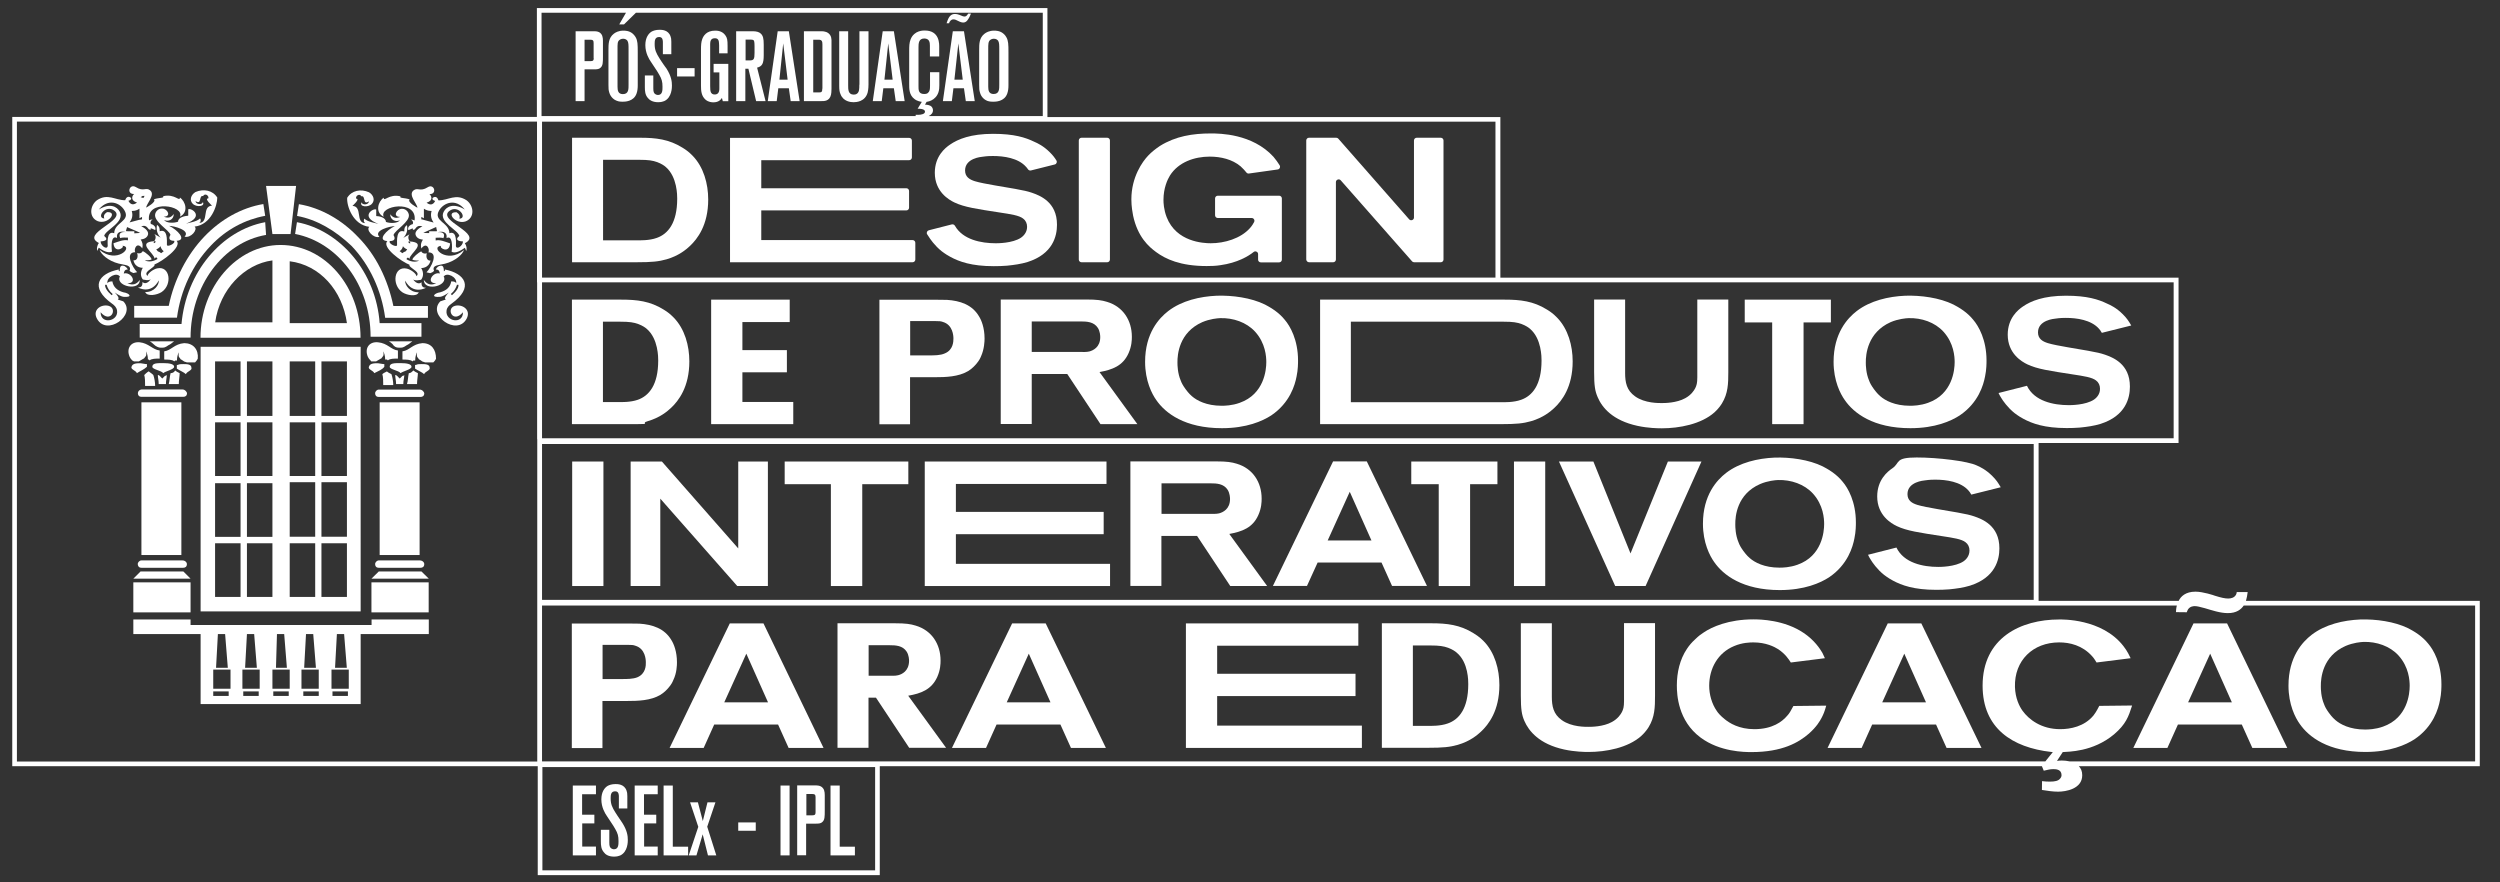 <?xml version="1.0" encoding="utf-8"?>
<!-- Generator: Adobe Illustrator 27.6.1, SVG Export Plug-In . SVG Version: 6.00 Build 0)  -->
<svg version="1.1" id="Layer_1" xmlns="http://www.w3.org/2000/svg" xmlns:xlink="http://www.w3.org/1999/xlink" x="0px" y="0px"
	 viewBox="0 0 204 72" style="enable-background:new 0 0 204 72;" xml:space="preserve">
<rect x="0" y="0" width="204" height="72" fill="#333333" stroke="none"/>
<style type="text/css">
	.st0{fill:#FFFFFF;}
</style>
<g>
	<path class="st0" d="M48.44,2.55h-1.47v5.7h0.73V5.66h0.75c0.3,0,0.44-0.02,0.56-0.14c0.19-0.17,0.19-0.44,0.19-0.92V3.52
		c0-0.24,0.02-0.56-0.15-0.76C48.87,2.52,48.49,2.55,48.44,2.55z M48.45,4.74c0,0.19-0.06,0.25-0.27,0.25h-0.48V3.24h0.46
		c0.23,0,0.28,0.07,0.28,0.28V4.74z"/>
	<path class="st0" d="M51.61,2.73c-0.28-0.23-0.62-0.23-0.74-0.23c-0.4,0-0.65,0.15-0.78,0.25c-0.44,0.34-0.44,0.83-0.44,1.34v2.84
		c0,0.32,0.01,0.43,0.06,0.6c0.12,0.44,0.46,0.64,0.61,0.69C50.5,8.3,50.72,8.3,50.79,8.3c0.17,0,0.91,0.01,1.15-0.66
		c0.08-0.22,0.1-0.45,0.1-0.67V4.26c0-0.64-0.01-0.94-0.17-1.22C51.84,2.98,51.75,2.85,51.61,2.73z M50.83,7.68
		c-0.39,0-0.44-0.29-0.44-0.6V4.03c0-0.43-0.02-0.66,0.19-0.79c0.1-0.07,0.23-0.08,0.27-0.08c0.2,0,0.3,0.1,0.35,0.17
		c0.09,0.14,0.09,0.36,0.09,0.7v2.87C51.29,7.25,51.31,7.68,50.83,7.68z"/>
	<path class="st0" d="M54.13,5.24c-0.11-0.17-0.23-0.33-0.33-0.5c-0.25-0.4-0.38-0.66-0.38-1.14c0-0.27,0.01-0.58,0.37-0.58
		c0.31,0,0.29,0.32,0.3,0.39v1.01h0.69V3.41c0-0.23-0.02-0.32-0.06-0.43c-0.18-0.56-0.75-0.55-0.9-0.55c-0.32,0-0.52,0.08-0.65,0.15
		c-0.23,0.14-0.51,0.47-0.51,1.1c0,0.66,0.31,1.15,0.44,1.34c0.22,0.36,0.48,0.69,0.69,1.07c0.21,0.36,0.27,0.58,0.27,0.99
		c0,0.26,0.01,0.66-0.36,0.67c-0.12,0-0.19-0.05-0.23-0.07c-0.12-0.08-0.16-0.2-0.16-0.48V6.16h-0.69v0.94
		c0,0.33,0.02,0.64,0.25,0.9c0.12,0.15,0.37,0.34,0.83,0.34c0.25,0,0.4-0.05,0.5-0.09c0.64-0.29,0.63-1.15,0.63-1.27
		c0-0.33-0.05-0.76-0.44-1.38C54.3,5.49,54.22,5.36,54.13,5.24z"/>
	<rect x="55.25" y="5.56" class="st0" width="1.43" height="0.68"/>
	<path class="st0" d="M58.24,5.91h0.46V7.2c0,0.15-0.01,0.35-0.16,0.45c-0.09,0.06-0.18,0.06-0.22,0.06
		c-0.19,0.01-0.28-0.11-0.31-0.18c-0.05-0.1-0.06-0.27-0.06-0.51V3.74c0-0.19-0.02-0.44,0.15-0.56c0.04-0.03,0.11-0.06,0.23-0.06
		c0.34-0.01,0.33,0.31,0.34,0.4c0,0.06,0.01,0.12,0.01,0.18v0.65h0.69v-0.6c0-0.48-0.03-0.67-0.19-0.88
		c-0.27-0.37-0.69-0.37-0.83-0.37c-0.71,0-0.96,0.44-1.05,0.7c-0.08,0.23-0.1,0.44-0.1,0.9v2.86c0,0.43,0.02,0.87,0.38,1.18
		c0.24,0.2,0.52,0.21,0.63,0.21c0.43,0,0.6-0.21,0.7-0.36l0.07,0.27h0.45V5.21h-1.2V5.91z"/>
	<path class="st0" d="M62.32,4.49V3.65c0-0.52-0.06-0.73-0.23-0.9c-0.13-0.13-0.35-0.2-0.64-0.2h-1.38v5.7h0.75V5.61h0.25l0.63,2.64
		h0.77l-0.69-2.73C62.2,5.41,62.32,5.19,62.32,4.49z M61.57,4.32c0,0.51-0.06,0.61-0.4,0.61h-0.33V3.23h0.41
		c0.13,0,0.2,0.02,0.24,0.05c0.03,0.02,0.06,0.1,0.06,0.15c0.01,0.06,0.02,0.17,0.02,0.33V4.32z"/>
	<path class="st0" d="M63.46,2.55l-0.81,5.7h0.73l0.13-1.05h0.86l0.15,1.05h0.73l-0.88-5.7H63.46z M63.6,6.5l0.31-2.96l0.36,2.96
		H63.6z"/>
	<path class="st0" d="M67.61,2.72c-0.23-0.19-0.56-0.17-0.63-0.17H65.6v5.7h1.44c0.17,0,0.65,0.03,0.77-0.52
		c0.02-0.1,0.04-0.23,0.04-0.47V3.47C67.86,3.19,67.85,2.92,67.61,2.72z M67.1,7.23c0,0.27-0.07,0.31-0.24,0.31h-0.5v-4.3h0.44
		c0.06,0,0.27-0.01,0.3,0.23c0.01,0.06,0.01,0.11,0.01,0.17V7.23z"/>
	<path class="st0" d="M70.12,6.91c0,0.38-0.01,0.58-0.17,0.72c-0.1,0.09-0.24,0.09-0.29,0.09c-0.46,0-0.45-0.44-0.45-0.76V2.55
		h-0.73V7c0,0.35,0.03,0.51,0.1,0.67c0.23,0.63,0.86,0.67,1.07,0.67c0.23,0,0.94-0.04,1.15-0.79c0.07-0.27,0.07-0.63,0.07-0.68V2.55
		h-0.74V6.91z"/>
	<path class="st0" d="M72.03,2.55l-0.81,5.7h0.73l0.13-1.05h0.86l0.15,1.05h0.73l-0.88-5.7H72.03z M72.17,6.5l0.31-2.96l0.36,2.96
		H72.17z"/>
	<path class="st0" d="M77.8,7.2h0.86l0.15,1.05h0.73l-0.88-5.7h-0.91l-0.81,5.7h0.73L77.8,7.2z M78.2,3.54l0.36,2.96h-0.68
		L78.2,3.54z"/>
	<path class="st0" d="M77.49,1.78c0.1-0.17,0.23-0.2,0.31-0.2c0.13,0,0.27,0.07,0.3,0.09l0.19,0.09c0.02,0.01,0.17,0.08,0.31,0.08
		c0.19,0,0.3-0.11,0.4-0.27c0.1-0.14,0.17-0.31,0.23-0.46H79c-0.09,0.18-0.2,0.24-0.29,0.24s-0.16-0.03-0.23-0.06l-0.2-0.08
		c-0.05-0.02-0.19-0.07-0.36-0.07c-0.23,0-0.44,0.1-0.6,0.53c-0.02,0.07-0.06,0.15-0.08,0.23h0.21C77.46,1.85,77.46,1.82,77.49,1.78
		z"/>
	<path class="st0" d="M80.56,8.23c0.19,0.07,0.41,0.07,0.48,0.07c0.17,0,0.91,0.01,1.15-0.66c0.08-0.22,0.1-0.45,0.1-0.67V4.26
		c0-0.64-0.01-0.94-0.17-1.22c-0.03-0.06-0.11-0.19-0.26-0.31c-0.28-0.23-0.62-0.23-0.74-0.23c-0.4,0-0.65,0.15-0.78,0.25
		c-0.44,0.34-0.44,0.83-0.44,1.34v2.84c0,0.32,0.01,0.43,0.06,0.6C80.07,7.98,80.41,8.17,80.56,8.23z M80.83,3.24
		c0.1-0.07,0.23-0.08,0.27-0.08c0.2,0,0.3,0.1,0.35,0.17c0.09,0.14,0.09,0.36,0.09,0.7v2.87c0,0.34,0.02,0.77-0.46,0.77
		c-0.39,0-0.44-0.29-0.44-0.6V4.03C80.64,3.61,80.63,3.37,80.83,3.24z"/>
	<polygon class="st0" points="48.63,69.08 47.51,69.08 47.51,67.19 48.5,67.19 48.5,66.48 47.5,66.48 47.5,64.81 48.63,64.81 
		48.63,64.1 46.74,64.1 46.74,69.8 48.63,69.8 	"/>
	<path class="st0" d="M50.1,69.9c0.25,0,0.4-0.05,0.5-0.09c0.64-0.29,0.63-1.15,0.63-1.27c0-0.33-0.05-0.76-0.44-1.38
		c-0.08-0.13-0.16-0.25-0.25-0.37c-0.11-0.17-0.23-0.33-0.33-0.5c-0.25-0.4-0.38-0.66-0.38-1.14c0-0.27,0.01-0.58,0.37-0.58
		c0.31,0,0.29,0.32,0.3,0.39v1.01h0.69v-1.01c0-0.23-0.02-0.32-0.06-0.43c-0.18-0.56-0.75-0.55-0.9-0.55
		c-0.32,0-0.52,0.08-0.65,0.15c-0.23,0.14-0.51,0.47-0.51,1.1c0,0.66,0.31,1.15,0.44,1.34c0.22,0.36,0.48,0.69,0.69,1.07
		c0.21,0.36,0.27,0.58,0.27,0.99c0,0.26,0.01,0.66-0.36,0.67c-0.12,0-0.19-0.05-0.23-0.07c-0.12-0.08-0.16-0.2-0.16-0.48v-1.04
		h-0.69v0.94c0,0.33,0.02,0.64,0.25,0.9C49.39,69.71,49.64,69.9,50.1,69.9z"/>
	<polygon class="st0" points="53.67,69.08 52.56,69.08 52.56,67.19 53.55,67.19 53.55,66.48 52.55,66.48 52.55,64.81 53.67,64.81 
		53.67,64.1 51.79,64.1 51.79,69.8 53.67,69.8 	"/>
	<polygon class="st0" points="56.15,69.09 54.9,69.09 54.9,64.1 54.15,64.1 54.15,69.8 56.15,69.8 	"/>
	<polygon class="st0" points="56.83,69.8 57.34,68.08 57.77,69.8 58.45,69.8 57.71,67.46 58.38,65.47 57.73,65.47 57.35,67 
		56.95,65.47 56.31,65.47 56.98,67.47 56.2,69.8 	"/>
	<rect x="60.24" y="67.11" class="st0" width="1.43" height="0.68"/>
	<rect x="63.69" y="64.1" class="st0" width="0.74" height="5.7"/>
	<path class="st0" d="M65.8,67.21h0.75c0.3,0,0.44-0.02,0.56-0.14c0.19-0.17,0.19-0.44,0.19-0.92v-1.08c0-0.24,0.02-0.56-0.15-0.76
		c-0.19-0.25-0.57-0.22-0.63-0.22h-1.47v5.7h0.73V67.21z M65.81,64.79h0.46c0.23,0,0.28,0.07,0.28,0.28v1.21
		c0,0.19-0.06,0.25-0.27,0.25h-0.48V64.79z"/>
	<polygon class="st0" points="69.76,69.09 68.52,69.09 68.52,64.1 67.77,64.1 67.77,69.8 69.76,69.8 	"/>
	<path class="st0" d="M54.39,21.16c1.01-0.29,1.61-0.81,1.9-1.08c0.62-0.58,1.5-1.71,1.5-3.8c0-1.28-0.37-2.65-1.28-3.58
		c-0.33-0.35-0.66-0.55-0.82-0.65c-1.11-0.69-2.17-0.81-3.44-0.81h-5.57V21.4h5.24C53.22,21.4,53.75,21.34,54.39,21.16z
		 M49.21,13.04h2.94c0.79,0,1.11,0.06,1.48,0.19c0.35,0.13,0.59,0.3,0.69,0.39c0.95,0.81,0.94,2.35,0.94,2.59
		c0,2-0.76,2.88-1.66,3.2c-0.62,0.23-1.42,0.2-1.57,0.2h-2.82V13.04z"/>
	<path class="st0" d="M74.69,21.18v-1.37c0-0.12-0.1-0.22-0.22-0.22H62.12v-2.42h11.84c0.12,0,0.22-0.1,0.22-0.22v-1.37
		c0-0.12-0.1-0.22-0.22-0.22H62.12v-2.29h12.07c0.12,0,0.22-0.1,0.22-0.22v-1.38c0-0.12-0.1-0.22-0.22-0.22H59.57V21.4h14.9
		C74.59,21.4,74.69,21.3,74.69,21.18z"/>
	<path class="st0" d="M75.77,19.29c0.1,0.17,0.5,0.76,1.07,1.21c0.3,0.23,0.59,0.4,0.71,0.46c0.72,0.39,1.73,0.76,3.54,0.76
		c0.36,0,0.72-0.01,1.08-0.04c0.58-0.06,1.12-0.13,1.68-0.3c2.07-0.66,2.4-2.12,2.4-3.04c0.01-1.89-1.45-2.4-2.04-2.61
		c-0.35-0.12-0.66-0.19-1.38-0.32c-0.73-0.14-2.55-0.4-3.27-0.62c-0.45-0.14-0.81-0.36-0.81-0.88c0-1.01,1.34-1.11,1.42-1.12
		c0.39-0.06,0.69-0.06,0.85-0.06c0.89,0,2.07,0.16,2.71,0.89c0.04,0.04,0.09,0.1,0.15,0.19c0.05,0.08,0.15,0.12,0.24,0.1l1.95-0.49
		c0.15-0.04,0.21-0.21,0.13-0.33c-0.15-0.24-0.28-0.41-0.53-0.66c-0.52-0.52-1.01-0.75-1.27-0.86c-0.72-0.35-1.64-0.65-3.37-0.65
		c-1.81,0-2.86,0.43-3.51,0.88c-0.4,0.27-1.24,0.95-1.24,2.3c0,1.54,1.14,2.2,1.6,2.42c0.82,0.39,1.83,0.53,3.7,0.82
		c0.92,0.14,1.58,0.24,1.9,0.49c0.22,0.16,0.33,0.4,0.33,0.68c0,0.5-0.36,0.79-0.49,0.88c-0.69,0.47-1.97,0.46-2.07,0.46
		c-1.19,0-2.68-0.29-3.33-1.43c-0.05-0.09-0.15-0.13-0.25-0.11l-1.88,0.48c-0.14,0.04-0.21,0.2-0.14,0.32
		C75.69,19.17,75.73,19.23,75.77,19.29z"/>
	<path class="st0" d="M88.25,21.4h2.1c0.12,0,0.22-0.1,0.22-0.22v-9.72c0-0.12-0.1-0.22-0.22-0.22h-2.1c-0.12,0-0.22,0.1-0.22,0.22
		v9.72C88.03,21.3,88.13,21.4,88.25,21.4z"/>
	<path class="st0" d="M94.34,20.57c0.76,0.56,1.96,1.14,4.12,1.14c0.36,0,0.75-0.01,1.12-0.07c1.38-0.19,2.29-0.73,2.72-1.08
		c0,0,0,0,0,0c0.14-0.11,0.36-0.01,0.36,0.17v0.46c0,0.12,0.1,0.22,0.22,0.22h1.5c0.12,0,0.22-0.1,0.22-0.22v-5
		c0-0.12-0.1-0.22-0.22-0.22h-5.01c-0.12,0-0.22,0.1-0.22,0.22v1.38c0,0.12,0.1,0.22,0.22,0.22h2.77c0.16,0,0.27,0.17,0.2,0.32
		c-0.07,0.14-0.17,0.31-0.34,0.5c-0.76,0.86-2.09,1.24-3.2,1.24c-0.59,0-2.81-0.1-3.6-2.13c-0.24-0.62-0.26-1.18-0.26-1.41
		c0-0.96,0.33-1.67,0.53-1.99c0.69-1.09,2-1.54,3.24-1.54c0.91,0,1.84,0.22,2.52,0.79c0.19,0.17,0.38,0.38,0.48,0.51
		c0.05,0.06,0.12,0.09,0.2,0.08l2.35-0.33c0.16-0.02,0.24-0.2,0.16-0.34c-0.15-0.24-0.3-0.45-0.5-0.69
		c-1.73-1.9-4.42-1.91-5.11-1.91c-1.48,0-2.88,0.22-4.16,1.02c-0.33,0.22-0.69,0.5-0.96,0.79c-0.45,0.47-1.37,1.73-1.37,3.57
		c0,0.59,0.1,1.11,0.14,1.32C92.83,19.34,93.75,20.14,94.34,20.57z"/>
	<path class="st0" d="M106.82,21.4h1.97c0.12,0,0.22-0.1,0.22-0.22v-6.32c0-0.2,0.25-0.3,0.39-0.15l5.82,6.61
		c0.04,0.05,0.1,0.08,0.17,0.08h2.18c0.12,0,0.22-0.1,0.22-0.22v-9.72c0-0.12-0.1-0.22-0.22-0.22h-1.97c-0.12,0-0.22,0.1-0.22,0.22
		v6.29c0,0.2-0.25,0.3-0.39,0.15l-5.78-6.58c-0.04-0.05-0.1-0.08-0.17-0.08h-2.23c-0.12,0-0.22,0.1-0.22,0.22v9.72
		C106.6,21.3,106.7,21.4,106.82,21.4z"/>
	<path class="st0" d="M52.85,34.37c1.01-0.29,1.61-0.81,1.9-1.08c0.62-0.58,1.5-1.71,1.5-3.8c0-1.28-0.37-2.65-1.28-3.58
		c-0.33-0.35-0.66-0.55-0.82-0.65c-1.11-0.69-2.17-0.81-3.44-0.81h-4.04v10.16h5.24C53.22,34.61,52.22,34.55,52.85,34.37z
		 M50.49,32.81h-1.29v-6.56h1.4c0.79,0,1.11,0.06,1.48,0.19c0.35,0.13,0.59,0.3,0.69,0.39c0.95,0.81,0.94,2.35,0.94,2.59
		c0,2-0.76,2.88-1.66,3.2C51.44,32.84,50.64,32.81,50.49,32.81z"/>
	<polygon class="st0" points="64.73,32.8 60.58,32.8 60.58,30.38 64.21,30.38 64.21,28.57 60.58,28.57 60.58,26.28 64.44,26.28 
		64.44,24.45 58.03,24.45 58.03,34.61 64.73,34.61 	"/>
	<path class="st0" d="M74.27,30.78h2.01c0.89,0,1.93-0.03,2.72-0.5c0.35-0.22,0.56-0.46,0.66-0.58c0.23-0.26,0.33-0.47,0.39-0.62
		c0.27-0.59,0.29-1.24,0.29-1.45c0-0.89-0.26-1.51-0.45-1.81c-0.56-0.96-1.55-1.28-2.61-1.35c-0.26-0.01-0.52-0.01-0.78-0.01h-4.74
		v10.16h2.5V30.78z M74.27,26.2h2.04c0.35,0,0.46,0.01,0.63,0.07c0.82,0.24,0.86,1.14,0.86,1.35c0,0.24-0.01,0.94-0.71,1.22
		C76.75,29,76.23,29,75.86,29h-1.59V26.2z"/>
	<path class="st0" d="M84.18,30.52h2.91l2.71,4.09h3.01l-3.09-4.25c1.04-0.19,1.91-0.5,2.37-1.54c0.26-0.58,0.27-1.08,0.27-1.34
		c0-1.34-0.72-2.46-2.03-2.85c-0.42-0.13-0.81-0.19-1.68-0.19h-6.99v10.16h2.53V30.52z M84.18,26.23h4c0.52,0,1.08,0.03,1.4,0.52
		c0.19,0.29,0.2,0.66,0.2,0.76c0,0.83-0.59,1.09-0.89,1.17c-0.22,0.06-0.62,0.04-0.63,0.04h-4.07V26.23z"/>
	<path class="st0" d="M99.71,34.94c2.01,0,3.31-0.58,4.02-1.04c1.54-1.04,1.94-2.5,2.07-3.18c0.12-0.56,0.12-1.09,0.12-1.3
		c0-1.7-0.65-2.82-1.08-3.32c-0.23-0.29-0.52-0.55-0.81-0.76c-0.36-0.26-0.65-0.4-0.81-0.49c-1.14-0.56-2.66-0.76-3.93-0.72
		c-1.37,0.06-2.85,0.4-3.96,1.25c-0.75,0.58-1.89,1.8-1.89,4.15c0,1.55,0.56,2.62,0.91,3.11C95.09,33.72,96.69,34.94,99.71,34.94z
		 M98.1,26.29c0.63-0.27,1.24-0.32,1.47-0.33c1.05-0.03,2.14,0.33,2.85,1.11c0.85,0.94,0.91,2.04,0.91,2.48
		c0,0.63-0.17,2.61-2.17,3.32c-0.63,0.23-1.24,0.24-1.47,0.24c-1.25,0-2.03-0.43-2.43-0.78c-0.26-0.22-0.45-0.49-0.52-0.58
		c-0.23-0.32-0.32-0.5-0.39-0.69c-0.26-0.6-0.27-1.27-0.27-1.47C96.07,28.93,96.21,27.13,98.1,26.29z"/>
	<path class="st0" d="M124.93,34.37c1.01-0.29,1.61-0.81,1.9-1.08c0.62-0.58,1.5-1.71,1.5-3.8c0-1.28-0.37-2.65-1.28-3.58
		c-0.33-0.35-0.66-0.55-0.82-0.65c-1.11-0.69-2.17-0.81-3.44-0.81h-15.07v10.16h14.74C123.76,34.61,124.3,34.55,124.93,34.37z
		 M110.24,26.25h12.44c0.79,0,1.11,0.06,1.48,0.19c0.35,0.13,0.59,0.3,0.69,0.39c0.95,0.81,0.94,2.35,0.94,2.59
		c0,2-0.76,2.88-1.66,3.2c-0.62,0.23-1.42,0.2-1.57,0.2h-12.33V26.25z"/>
	<path class="st0" d="M133.62,34.75c0.88,0.19,1.66,0.2,1.99,0.2c1.4,0,3.21-0.33,4.3-1.31c0.32-0.29,0.52-0.59,0.6-0.72
		c0.5-0.82,0.52-1.61,0.52-2.56v-5.92h-2.53v6.35c0,0.49-0.06,0.66-0.17,0.89c-0.1,0.19-0.33,0.55-0.81,0.81
		c-0.71,0.4-1.71,0.4-1.9,0.4c-0.23,0-1.4,0.03-2.2-0.55c-0.69-0.49-0.81-1.14-0.81-1.91v-5.99h-2.53v5.9
		c0,1.11,0.07,1.57,0.29,2.07C130.73,33.26,131.59,34.31,133.62,34.75z"/>
	<polygon class="st0" points="144.61,34.61 147.17,34.61 147.17,26.31 149.4,26.31 149.4,24.45 142.37,24.45 142.37,26.31 
		144.61,26.31 	"/>
	<path class="st0" d="M155.89,34.94c2.02,0,3.31-0.58,4.02-1.04c1.54-1.04,1.94-2.5,2.07-3.18c0.12-0.56,0.12-1.09,0.12-1.3
		c0-1.7-0.65-2.82-1.08-3.32c-0.23-0.29-0.52-0.55-0.81-0.76c-0.36-0.26-0.65-0.4-0.81-0.49c-1.14-0.56-2.66-0.76-3.93-0.72
		c-1.37,0.06-2.85,0.4-3.96,1.25c-0.75,0.58-1.89,1.8-1.89,4.15c0,1.55,0.56,2.62,0.91,3.11C151.27,33.72,152.86,34.94,155.89,34.94
		z M154.27,26.29c0.63-0.27,1.24-0.32,1.47-0.33c1.05-0.03,2.14,0.33,2.85,1.11c0.85,0.94,0.91,2.04,0.91,2.48
		c0,0.63-0.17,2.61-2.17,3.32c-0.63,0.23-1.24,0.24-1.47,0.24c-1.25,0-2.03-0.43-2.43-0.78c-0.26-0.22-0.45-0.49-0.52-0.58
		c-0.23-0.32-0.32-0.5-0.39-0.69c-0.26-0.6-0.27-1.27-0.27-1.47C152.24,28.93,152.39,27.13,154.27,26.29z"/>
	<path class="st0" d="M170.88,32.6c-0.69,0.47-1.97,0.46-2.07,0.46c-1.24,0-2.81-0.32-3.41-1.58l-2.32,0.59
		c0.07,0.14,0.14,0.29,0.24,0.43c0.1,0.17,0.5,0.76,1.07,1.21c0.3,0.23,0.59,0.4,0.71,0.46c0.72,0.39,1.73,0.76,3.54,0.76
		c0.36,0,0.72-0.01,1.08-0.04c0.58-0.06,1.12-0.13,1.68-0.3c2.07-0.66,2.4-2.12,2.4-3.04c0.01-1.89-1.45-2.4-2.04-2.61
		c-0.35-0.12-0.66-0.19-1.38-0.32c-0.73-0.14-2.55-0.4-3.27-0.62c-0.45-0.14-0.81-0.36-0.81-0.88c0-1.01,1.34-1.11,1.42-1.12
		c0.39-0.06,0.69-0.06,0.85-0.06c0.89,0,2.07,0.16,2.71,0.89c0.06,0.06,0.13,0.16,0.23,0.33l2.4-0.6c-0.23-0.39-0.36-0.59-0.69-0.92
		c-0.52-0.52-1.01-0.75-1.27-0.86c-0.72-0.35-1.64-0.65-3.37-0.65c-1.81,0-2.86,0.43-3.51,0.88c-0.4,0.27-1.24,0.95-1.24,2.3
		c0,1.54,1.14,2.2,1.6,2.42c0.82,0.39,1.83,0.53,3.7,0.82c0.92,0.14,1.58,0.24,1.9,0.49c0.22,0.16,0.33,0.4,0.33,0.68
		C171.37,32.22,171.01,32.51,170.88,32.6z"/>
	<rect x="46.69" y="37.66" class="st0" width="2.55" height="10.16"/>
	<polygon class="st0" points="53.88,40.69 60.16,47.82 62.66,47.82 62.66,37.66 60.24,37.66 60.24,44.75 54.01,37.66 51.46,37.66 
		51.46,47.82 53.88,47.82 	"/>
	<polygon class="st0" points="67.8,47.82 70.36,47.82 70.36,39.51 74.12,39.51 74.12,37.66 64.03,37.66 64.03,39.51 67.8,39.51 	"/>
	<polygon class="st0" points="90.58,46.01 78,46.01 78,43.59 90.06,43.59 90.06,41.77 78,41.77 78,39.49 90.29,39.49 90.29,37.66 
		75.46,37.66 75.46,47.82 90.58,47.82 	"/>
	<path class="st0" d="M94.77,43.73h2.91l2.71,4.09h3.01l-3.09-4.25c1.04-0.19,1.91-0.5,2.37-1.54c0.26-0.58,0.27-1.08,0.27-1.34
		c0-1.34-0.72-2.46-2.03-2.85c-0.42-0.13-0.81-0.19-1.68-0.19h-7v10.16h2.53V43.73z M94.77,39.44h4c0.52,0,1.08,0.03,1.4,0.52
		c0.19,0.29,0.2,0.66,0.2,0.76c0,0.83-0.59,1.09-0.89,1.17c-0.22,0.06-0.62,0.04-0.63,0.04h-4.07V39.44z"/>
	<path class="st0" d="M107.52,45.9h5.21l0.86,1.91h2.85l-4.91-10.16h-2.75l-4.91,10.16h2.78L107.52,45.9z M110.14,40.13l1.77,3.97
		h-3.57L110.14,40.13z"/>
	<polygon class="st0" points="117.4,47.82 119.96,47.82 119.96,39.51 122.19,39.51 122.19,37.66 115.16,37.66 115.16,39.51 
		117.4,39.51 	"/>
	<rect x="123.54" y="37.66" class="st0" width="2.55" height="10.16"/>
	<polygon class="st0" points="134.28,47.82 138.84,37.66 136.1,37.66 133.05,45.16 130.02,37.66 127.21,37.66 131.8,47.82 	"/>
	<path class="st0" d="M145.23,48.15c2.02,0,3.31-0.58,4.02-1.04c1.54-1.04,1.94-2.5,2.07-3.18c0.12-0.56,0.12-1.09,0.12-1.3
		c0-1.7-0.65-2.82-1.08-3.32c-0.23-0.29-0.52-0.55-0.81-0.76c-0.36-0.26-0.65-0.4-0.81-0.49c-1.14-0.56-2.66-0.76-3.93-0.72
		c-1.37,0.06-2.85,0.4-3.96,1.25c-0.75,0.58-1.89,1.8-1.89,4.15c0,1.55,0.56,2.62,0.91,3.11C140.61,46.93,142.21,48.15,145.23,48.15
		z M143.62,39.5c0.63-0.27,1.24-0.32,1.47-0.33c1.05-0.03,2.14,0.33,2.85,1.11c0.85,0.94,0.91,2.04,0.91,2.48
		c0,0.63-0.17,2.61-2.17,3.32c-0.63,0.23-1.24,0.24-1.47,0.24c-1.25,0-2.03-0.43-2.43-0.78c-0.26-0.22-0.45-0.49-0.52-0.58
		c-0.23-0.32-0.32-0.5-0.39-0.69c-0.26-0.6-0.27-1.27-0.27-1.47C141.59,42.13,141.73,40.33,143.62,39.5z"/>
	<path class="st0" d="M160.23,45.8c-0.69,0.47-1.97,0.46-2.07,0.46c-1.24,0-2.81-0.32-3.41-1.58l-2.32,0.59
		c0.07,0.14,0.14,0.29,0.24,0.43c0.1,0.17,0.5,0.76,1.07,1.21c0.3,0.23,0.59,0.4,0.71,0.46c0.72,0.39,1.73,0.76,3.54,0.76
		c0.36,0,0.72-0.01,1.08-0.04c0.58-0.06,1.12-0.13,1.68-0.3c2.07-0.66,2.4-2.12,2.4-3.04c0.01-1.89-1.45-2.4-2.04-2.61
		c-0.35-0.12-0.66-0.19-1.38-0.32c-0.73-0.14-2.55-0.4-3.27-0.62c-0.45-0.14-0.81-0.36-0.81-0.88c0-1.01,1.34-1.11,1.42-1.12
		c0.39-0.06,0.69-0.06,0.85-0.06c0.89,0,2.07,0.16,2.71,0.89c0.06,0.06,0.13,0.16,0.23,0.33l2.4-0.6c-0.23-0.39-0.36-0.59-0.69-0.92
		c-0.52-0.52-1.01-0.75-1.27-0.86c-0.72-0.35-3.17-0.65-4.9-0.65c-1.81,0-1.33,0.43-1.98,0.88c-0.4,0.27-1.24,0.95-1.24,2.3
		c0,1.54,1.14,2.2,1.6,2.42c0.82,0.39,1.83,0.53,3.7,0.82c0.92,0.14,1.58,0.24,1.9,0.49c0.22,0.16,0.33,0.4,0.33,0.68
		C160.71,45.43,160.35,45.72,160.23,45.8z"/>
	<path class="st0" d="M55.24,54.05c0-0.89-0.26-1.51-0.45-1.81c-0.56-0.96-1.55-1.28-2.61-1.35c-0.26-0.01-0.52-0.01-0.78-0.01
		h-4.74v10.16h2.5V57.2h2.01c0.89,0,1.93-0.03,2.72-0.5c0.35-0.22,0.56-0.46,0.66-0.58c0.23-0.26,0.33-0.47,0.39-0.62
		C55.23,54.91,55.24,54.26,55.24,54.05z M52,55.27c-0.35,0.14-0.86,0.14-1.24,0.14h-1.59v-2.79h2.04c0.35,0,0.46,0.01,0.63,0.07
		c0.82,0.24,0.86,1.14,0.86,1.35C52.71,54.29,52.7,54.98,52,55.27z"/>
	<path class="st0" d="M59.55,50.87l-4.91,10.16h2.78l0.86-1.91h5.21l0.86,1.91h2.85L62.3,50.87H59.55z M59.1,57.31l1.8-3.97
		l1.77,3.97H59.1z"/>
	<path class="st0" d="M76.48,55.24c0.26-0.58,0.27-1.08,0.27-1.34c0-1.34-0.72-2.46-2.03-2.85c-0.42-0.13-0.81-0.19-1.68-0.19h-4.7
		v10.16h2.53v-4.09h0.61l2.71,4.09h3.01l-3.09-4.25C75.14,56.59,76.01,56.28,76.48,55.24z M73.28,55.1
		c-0.22,0.06-0.62,0.04-0.63,0.04h-1.77v-2.49h1.7c0.52,0,1.08,0.03,1.4,0.52c0.19,0.29,0.2,0.66,0.2,0.76
		C74.17,54.77,73.58,55.03,73.28,55.1z"/>
	<path class="st0" d="M82.59,50.87l-4.91,10.16h2.78l0.86-1.91h5.21l0.86,1.91h2.85l-4.91-10.16H82.59z M82.15,57.31l1.8-3.97
		l1.77,3.97H82.15z"/>
	<polygon class="st0" points="99.32,56.8 110.61,56.8 110.61,54.98 99.32,54.98 99.32,52.69 110.84,52.69 110.84,50.87 96.77,50.87 
		96.77,61.03 111.13,61.03 111.13,59.21 99.32,59.21 	"/>
	<path class="st0" d="M120.24,51.67c-1.11-0.69-2.17-0.81-3.44-0.81h-4.04v10.16h3.71c1.31,0,1.84-0.06,2.48-0.24
		c1.01-0.29,1.61-0.81,1.9-1.08c0.62-0.58,1.5-1.71,1.5-3.8c0-1.28-0.37-2.65-1.28-3.58C120.73,51.97,120.4,51.77,120.24,51.67z
		 M119.81,55.83c0,2-0.76,2.88-1.66,3.2c-0.62,0.23-1.42,0.2-1.57,0.2h-1.29v-6.56h1.4c0.79,0,1.11,0.06,1.48,0.19
		c0.35,0.13,0.59,0.3,0.69,0.39C119.83,54.05,119.81,55.59,119.81,55.83z"/>
	<path class="st0" d="M132.52,57.21c0,0.49-0.06,0.66-0.17,0.89c-0.1,0.19-0.33,0.55-0.81,0.81c-0.71,0.4-1.71,0.4-1.9,0.4
		c-0.23,0-1.4,0.03-2.2-0.55c-0.69-0.49-0.81-1.14-0.81-1.91v-5.99h-2.53v5.9c0,1.11,0.07,1.57,0.29,2.07
		c0.36,0.83,1.22,1.89,3.25,2.33c0.88,0.19,1.66,0.2,1.99,0.2c1.4,0,3.21-0.33,4.3-1.31c0.32-0.29,0.52-0.59,0.6-0.72
		c0.5-0.82,0.52-1.61,0.52-2.56v-5.92h-2.53V57.21z"/>
	<path class="st0" d="M145.83,58.41c-0.4,0.47-1.19,1.09-2.68,1.09c-1.25,0-2.03-0.5-2.42-0.82c-0.33-0.26-0.55-0.52-0.63-0.65
		c-0.42-0.59-0.63-1.37-0.63-2.07c0-1.42,0.71-2.69,2.03-3.24c0.68-0.29,1.32-0.3,1.58-0.3c1.01,0,1.7,0.35,2.03,0.56
		c0.58,0.39,0.86,0.83,1.02,1.08l2.78-0.35c-0.06-0.14-0.13-0.29-0.2-0.43c-0.19-0.33-0.66-1.05-1.53-1.63
		c-1.58-1.07-3.54-1.11-4.1-1.11c-2.03,0-3.4,0.62-4.06,1.07c-0.2,0.13-0.37,0.24-0.72,0.58c-0.26,0.24-0.45,0.46-0.65,0.76
		c-0.58,0.86-0.82,1.94-0.82,2.98c0,0.75,0.09,2.88,1.93,4.25c1.58,1.18,3.6,1.19,4.17,1.19c2.5,0,3.84-0.78,4.68-1.51
		c0.62-0.55,0.89-1.01,1.05-1.32c0.13-0.26,0.22-0.45,0.36-0.96l-2.68,0.03C146.12,58.03,146.01,58.22,145.83,58.41z"/>
	<path class="st0" d="M154.04,50.87l-4.91,10.16h2.78l0.86-1.91h5.21l0.86,1.91h2.85l-4.91-10.16H154.04z M153.59,57.31l1.8-3.97
		l1.77,3.97H153.59z"/>
	<path class="st0" d="M178.99,50.87l-4.91,10.16h2.78l0.86-1.91h5.21l0.86,1.91h2.85l-4.91-10.16H178.99z M178.55,57.31l1.8-3.97
		l1.77,3.97H178.55z"/>
	<path class="st0" d="M193.01,61.36c2.02,0,3.31-0.58,4.02-1.04c1.54-1.04,1.94-2.5,2.07-3.18c0.12-0.56,0.12-1.09,0.12-1.3
		c0-1.7-0.65-2.82-1.08-3.32c-0.23-0.29-0.52-0.55-0.81-0.76c-0.36-0.26-0.65-0.4-0.81-0.49c-1.14-0.56-2.66-0.76-3.93-0.72
		c-1.37,0.06-2.85,0.4-3.96,1.25c-0.75,0.58-1.89,1.8-1.89,4.15c0,1.55,0.56,2.62,0.91,3.11C188.39,60.14,189.99,61.36,193.01,61.36
		z M191.4,52.71c0.63-0.27,1.24-0.32,1.47-0.33c1.05-0.03,2.14,0.33,2.85,1.11c0.85,0.94,0.91,2.04,0.91,2.48
		c0,0.63-0.17,2.61-2.17,3.32c-0.63,0.23-1.24,0.24-1.47,0.24c-1.25,0-2.03-0.43-2.43-0.78c-0.26-0.22-0.45-0.49-0.52-0.58
		c-0.23-0.32-0.32-0.5-0.39-0.69c-0.26-0.6-0.27-1.27-0.27-1.47C189.37,55.34,189.51,53.54,191.4,52.71z"/>
	<path class="st0" d="M202.36,49.03h-19.09c0.07-0.23,0.11-0.48,0.14-0.72h-0.89c-0.01,0.12-0.04,0.17-0.07,0.23
		c-0.13,0.23-0.39,0.3-0.63,0.3c-0.26,0-0.58-0.07-1.09-0.23c-0.07-0.03-0.96-0.33-1.58-0.33c-0.81,0-1.2,0.39-1.37,0.75h-11.43
		V36.15h11.42V22.66h-55.34V9.55H85.47V0.66H43.81v8.88H1v52.98h42.84h0.04v8.89h27.91v-8.89h94.83l0.15,0.37
		c0.26-0.06,0.52-0.13,0.79-0.13c0.24,0,0.65,0.04,0.66,0.47c0.01,0.1-0.03,0.22-0.13,0.32c-0.14,0.17-0.42,0.23-0.81,0.23
		c-0.22,0-0.43-0.01-0.65-0.04l-0.01,0.72c0.45,0.07,0.89,0.14,1.32,0.14c0.63,0,1.97-0.22,1.97-1.34c0-0.33-0.11-0.57-0.28-0.74
		h32.72V49.03z M43.84,35.84v0.31v12.88v0.31v12.8H1.38V9.92h42.44v13.12h0.01V35.84z M177.37,23.04v12.72H44.23V23.04h78.18H177.37
		z M165.95,36.23v12.72H44.23V36.23H165.95z M122.03,9.93v12.72h-77.8V9.93H122.03z M44.19,1.04h6.89l-0.55,0.95h0.39l0.97-0.95
		h33.2v8.43h-9.31c0.21-0.1,0.36-0.26,0.35-0.49c0-0.03-0.01-0.15-0.1-0.26c-0.16-0.17-0.4-0.17-0.55-0.18l0.13-0.23
		c0.06-0.01,0.32-0.04,0.56-0.22c0.44-0.33,0.48-0.77,0.48-1.14V5.89h-0.76V7c0,0.29-0.02,0.46-0.18,0.59
		c-0.06,0.05-0.15,0.08-0.3,0.08c-0.48,0-0.46-0.36-0.46-0.65V3.86c0-0.29,0-0.73,0.49-0.72c0.4,0.02,0.44,0.31,0.44,0.59v0.88h0.76
		V3.89c0-0.27,0.06-1.4-1.18-1.4c-0.09,0-0.85-0.03-1.15,0.71c-0.12,0.29-0.12,0.62-0.12,0.93v2.74c0,0.37-0.01,0.88,0.43,1.21
		c0.24,0.19,0.53,0.22,0.6,0.23l-0.34,0.56c0.08,0,0.59-0.01,0.6,0.23c0.01,0.2-0.29,0.27-0.58,0.27h-0.18v0.1H44.19V1.04z
		 M71.41,71.02H44.26v-8.43h27.15V71.02z M201.98,62.13h-33.09c-0.23-0.05-0.45-0.07-0.64-0.07c-0.14,0-0.27,0.01-0.4,0.03
		l0.47-0.72c0.45-0.04,2.46,0,4.19-1.45c0.96-0.82,1.18-1.44,1.47-2.35l-2.68,0.03c-0.03,0.06-0.24,0.49-0.47,0.78
		c-0.75,0.91-1.89,1.12-2.72,1.12c-1.53,0-2.55-0.78-3.07-1.5c-0.26-0.36-0.59-1.02-0.62-1.94c-0.06-2.17,1.47-3.64,3.61-3.64
		c0.86,0,1.89,0.24,2.68,1.12c0.16,0.17,0.24,0.32,0.37,0.52l2.78-0.35c-0.06-0.12-0.26-0.58-0.59-0.99
		c-1.76-2.27-5.07-2.17-5.24-2.17c-3.14,0-6.25,1.5-6.25,5.4c0,3.48,2.42,5.05,5.6,5.41l0.13,0.01l-0.61,0.76H44.23V49.41h133.4
		c-0.06,0.24-0.07,0.45-0.07,0.54l0.88,0.01c0.01-0.01,0.04-0.14,0.1-0.23c0.17-0.26,0.46-0.27,0.55-0.27c0.2,0,0.42,0.06,0.83,0.17
		c0.55,0.16,1.24,0.4,1.86,0.4c0.72,0.01,1.1-0.31,1.31-0.62h18.88V62.13z"/>
	<rect x="30.98" y="32.83" class="st0" width="3.26" height="12.46"/>
	<path class="st0" d="M11.77,30.6c0.07,0.22,0.07,0.59,0.07,0.89h0.82c0-0.3-0.07-0.67-0.15-0.89c-0.15-0.15-0.3-0.22-0.37-0.3
		C11.99,30.38,11.84,30.53,11.77,30.6z"/>
	<rect x="11.54" y="32.83" class="st0" width="3.26" height="12.46"/>
	<path class="st0" d="M11.25,32.08c0,0.15,0.07,0.3,0.3,0.3h3.41c0.15,0,0.3-0.07,0.3-0.3c0-0.07-0.15-0.3-0.37-0.3h-3.34
		C11.39,31.79,11.25,31.93,11.25,32.08z"/>
	<path class="st0" d="M11.54,46.33h3.41c0.15,0,0.3-0.07,0.3-0.3c0-0.15-0.15-0.3-0.37-0.3h-3.34c-0.15,0-0.3,0.15-0.3,0.3
		C11.25,46.18,11.32,46.33,11.54,46.33z"/>
	<path class="st0" d="M13.77,31.34h0.82c0-0.3,0.07-0.67,0.07-0.89c-0.15-0.07-0.3-0.15-0.37-0.22c-0.07,0.15-0.22,0.22-0.37,0.22
		C13.84,30.75,13.84,31.12,13.77,31.34z"/>
	<path class="st0" d="M14.21,27.85h-2c0.15,0.07,0.22,0.15,0.3,0.22c0.22,0.22,0.45,0.3,0.59,0.3h0.15c0.3,0,0.37-0.15,0.67-0.3
		L14.21,27.85z"/>
	<path class="st0" d="M15.62,30.01c0-0.3-0.37-0.3-0.67-0.3c-0.22,0-0.3,0-0.45,0.07h-0.07v0.3c0.22,0.15,0.59,0.3,0.74,0.45
		C15.25,30.3,15.7,30.23,15.62,30.01z"/>
	<path class="st0" d="M13.03,30.67c0,0-0.07-0.07-0.15-0.07c0,0.22,0.07,0.45,0.07,0.74h0.59c0-0.3,0.07-0.52,0.07-0.74
		c-0.07,0.07-0.15,0.07-0.15,0.07l-0.22,0.22L13.03,30.67z"/>
	<path class="st0" d="M11.17,30.45c0.22-0.15,0.59-0.3,0.82-0.52v-0.22h-0.07l-0.45-0.07c-0.3,0-0.67,0-0.74,0.3
		C10.65,30.15,11.1,30.23,11.17,30.45z"/>
	<path class="st0" d="M34.39,29.71c-0.22,0-0.3,0-0.45,0.07h-0.07v0.3c0.22,0.15,0.59,0.3,0.74,0.45c0.07-0.22,0.52-0.3,0.45-0.52
		C35.06,29.71,34.69,29.71,34.39,29.71z"/>
	<polygon class="st0" points="30.91,46.63 30.31,47.22 34.99,47.22 34.39,46.63 	"/>
	<path class="st0" d="M34.47,28c-0.82,0.07-1.04,0.59-1.63,0.67v0.67c0.3,0,0.67,0,0.82,0.15l0.07-0.07h0.15
		c0-0.3,0.07-0.52,0.15-0.67c0,0.15-0.07,0.3,0.07,0.45c0.07,0.07,0.07,0.15,0.15,0.15l0.22,0.15l0.22,0.07h0.67
		c0.07-0.07,0.15-0.15,0.22-0.3C35.58,28.52,35.21,28,34.47,28z"/>
	<rect x="30.31" y="47.52" class="st0" width="4.67" height="2.45"/>
	<path class="st0" d="M30.31,51H15.55v-0.45h-4.67v1.19h5.49v5.71h13.06v-5.71h5.56v-1.19h-4.67V51z M27.49,51.74h0.59l0.22,2.75
		h-0.96L27.49,51.74z M24.97,51.74h0.59l0.22,2.75h-0.96L24.97,51.74z M22.6,51.74h0.59l0.22,2.75h-0.89L22.6,51.74z M20.15,51.74
		h0.59l0.22,2.75H20L20.15,51.74z M17.78,51.74h0.59l0.22,2.75h-0.96L17.78,51.74z M18.67,56.79H17.4v-0.37h1.26V56.79z M18.81,56.2
		H17.4v-1.56h1.41V56.2z M21.11,56.79h-1.26v-0.37h1.26V56.79z M21.19,56.2h-1.41v-1.56h1.41V56.2z M23.56,56.79H22.3v-0.37h1.26
		V56.79z M23.64,56.2h-1.41v-1.56h1.41V56.2z M26.01,56.79h-1.26v-0.37h1.26V56.79z M26.01,56.2H24.6v-1.56h1.41V56.2z M28.39,56.79
		h-1.26v-0.37h1.26V56.79z M28.46,56.2h-1.41v-1.56h1.41V56.2z"/>
	<path class="st0" d="M16.66,19.32c-1.41,1.48-2.45,3.49-2.89,5.64h-2.82v0.96h3.49c0.3-2.23,1.26-4.3,2.75-5.86
		c1.26-1.34,2.82-2.15,4.45-2.45l-0.15-0.96C19.7,16.95,18,17.91,16.66,19.32z"/>
	<path class="st0" d="M10.88,29.49h0.45l0.37-0.22c0.07,0,0.07-0.07,0.15-0.15c0.15-0.15,0.07-0.3,0.07-0.45
		c0.07,0.15,0.15,0.37,0.15,0.67h0.07l0.07,0.07c0.15-0.15,0.52-0.15,0.82-0.15V28.6c-0.59-0.07-0.89-0.59-1.63-0.67
		c-0.74-0.07-1.11,0.52-0.82,1.19c0.07,0.15,0.15,0.22,0.22,0.3C10.95,29.49,10.95,29.49,10.88,29.49z"/>
	<path class="st0" d="M12.43,29.93c0,0.22,0.74,0.3,0.89,0.52c0.15-0.15,0.89-0.3,0.89-0.52c0-0.22-0.37-0.3-0.89-0.3
		C12.8,29.63,12.43,29.63,12.43,29.93z"/>
	<path class="st0" d="M16.14,29.26c0.07-0.74-0.37-1.26-1.11-1.26c-0.82,0.07-1.04,0.59-1.63,0.67v0.67c0.3,0,0.67,0,0.82,0.15
		l0.07-0.07h0.15c0-0.3,0.07-0.52,0.15-0.67c0,0.15-0.07,0.3,0.07,0.45c0.07,0.07,0.07,0.15,0.15,0.15l0.22,0.15l0.22,0.07h0.67
		C15.99,29.49,16.07,29.41,16.14,29.26z"/>
	<path class="st0" d="M30.61,46.03c0,0.15,0.07,0.3,0.3,0.3h3.41c0.15,0,0.3-0.07,0.3-0.3c0-0.15-0.15-0.3-0.37-0.3h-3.34
		C30.76,45.73,30.61,45.88,30.61,46.03z"/>
	<path class="st0" d="M30.54,30.45c0.3-0.15,0.67-0.3,0.82-0.52v-0.22h-0.07l-0.45-0.07c-0.3,0-0.67,0-0.74,0.3
		C30.02,30.15,30.46,30.23,30.54,30.45z"/>
	<path class="st0" d="M32.99,30.6c-0.07,0.07-0.07,0.07-0.15,0.07l-0.22,0.22l-0.22-0.22c0,0-0.07-0.07-0.15-0.07
		c0,0.22,0.07,0.45,0.07,0.74h0.59C32.91,31.04,32.99,30.82,32.99,30.6z"/>
	<path class="st0" d="M34.25,31.79h-3.34c-0.15,0-0.3,0.15-0.3,0.3c0,0.15,0.07,0.3,0.3,0.3h3.41c0.15,0,0.3-0.07,0.3-0.3
		C34.62,32.01,34.47,31.79,34.25,31.79z"/>
	<path class="st0" d="M31.2,30.53c0.07,0.22,0.07,0.59,0.07,0.89h0.82c0-0.3-0.07-0.67-0.15-0.89c-0.15-0.07-0.3-0.15-0.37-0.22
		C31.43,30.38,31.28,30.45,31.2,30.53z"/>
	<path class="st0" d="M32.47,28.6c-0.59-0.07-0.82-0.59-1.63-0.67c-0.74-0.07-1.11,0.52-0.82,1.19c0.07,0.15,0.15,0.22,0.22,0.3
		c0.07,0.07,0.07,0.07,0,0.07h0.45l0.37-0.22c0.07,0,0.07-0.07,0.15-0.15c0.15-0.15,0.07-0.3,0.07-0.45
		c0.07,0.15,0.15,0.37,0.15,0.67h0.15l0.07,0.07c0.15-0.15,0.52-0.15,0.82-0.15V28.6z"/>
	<path class="st0" d="M31.43,25.93h3.49v-0.96h-2.82c-0.45-2.15-1.41-4.15-2.89-5.64c-1.34-1.41-3.04-2.37-4.82-2.67l-0.15,0.96
		c1.63,0.3,3.12,1.19,4.45,2.45C30.17,21.62,31.13,23.7,31.43,25.93z"/>
	<path class="st0" d="M30.24,27.48h4.15v-1.11h-3.41c-0.3-4.15-3.19-7.57-6.75-8.24l-0.15,0.96C27.57,19.77,30.24,23.25,30.24,27.48
		z"/>
	<path class="st0" d="M22.89,19.99c-3.56,0-6.53,3.41-6.53,7.57h13.06C29.42,23.4,26.53,19.99,22.89,19.99z M22.23,26.3h-4.67
		c0.37-2.67,2.37-4.75,4.67-5.05V26.3z M23.64,21.32c2.45,0.3,4.3,2.37,4.67,5.05h-4.67V21.32z"/>
	<path class="st0" d="M33.65,27.85h-1.93c0.15,0.07,0.22,0.15,0.3,0.22c0.15,0.22,0.3,0.3,0.52,0.3h0.15c0.3,0,0.37-0.15,0.67-0.3
		L33.65,27.85z"/>
	<rect x="10.88" y="47.52" class="st0" width="4.67" height="2.45"/>
	<path class="st0" d="M14.81,26.44h-3.41v1.11h4.15c0-4.23,2.67-7.79,6.16-8.38l-0.07-1.04C18.07,18.8,15.18,22.22,14.81,26.44z"/>
	<path class="st0" d="M16.37,49.89h13.06V28.3H16.37V49.89z M26.23,29.49h2.08v4.45h-2.08V29.49z M26.23,34.46h2.08v4.38h-2.08
		V34.46z M26.23,39.35h2.08v4.45h-2.08V39.35z M26.23,44.33h2.08v4.38h-2.08V44.33z M23.64,29.49h2.08v4.45h-2.08V29.49z
		 M23.64,34.46h2.08v4.38h-2.08V34.46z M23.64,39.35h2.08v4.45h-2.08V39.35z M23.64,44.33h2.08v4.38h-2.08V44.33z M20.15,29.49h2.08
		v4.45h-2.08V29.49z M20.15,34.46h2.08v4.38h-2.08V34.46z M20.15,39.43h2.08v4.38h-2.08V39.43z M20.15,44.33h2.08v4.38h-2.08V44.33z
		 M17.55,29.49h2.08v4.45h-2.08V29.49z M17.55,34.46h2.08v4.38h-2.08V34.46z M17.55,39.43h2.08v4.38h-2.08V39.43z M17.55,44.33h2.08
		v4.38h-2.08V44.33z"/>
	<path class="st0" d="M32.69,29.63c-0.52,0-0.89,0-0.89,0.3c0,0.22,0.74,0.3,0.89,0.52c0.15-0.15,0.89-0.3,0.89-0.52
		C33.58,29.71,33.21,29.63,32.69,29.63z"/>
	<polygon class="st0" points="23.71,19.1 24.16,15.17 21.71,15.17 22.23,19.1 	"/>
	<polygon class="st0" points="14.96,46.63 11.47,46.63 10.88,47.22 15.55,47.22 	"/>
	<path class="st0" d="M33.36,30.45c-0.07,0.3-0.07,0.67-0.15,0.89h0.82c0-0.3,0.07-0.67,0.07-0.89c-0.15-0.07-0.3-0.15-0.37-0.22
		C33.58,30.38,33.5,30.45,33.36,30.45z"/>
	<path class="st0" d="M30.14,18.51c-0.3,0.22,0.3,0.96,0.82,0.82c-0.52-0.52,0.89-0.88,1.26-0.88c-0.67,0.31-1.49,1.17-0.61,1.22
		c-0.5,0.5,1.19,1.71,1.8,1.93c0,0.03,0,0.06,0.01,0.1c0.2,0.26,0.91,0.53,0.56,0.84c0-0.21-0.46-0.55-0.78-0.62
		c-1.06-0.24-1.26,1.32-0.37,1.93c0.36,0.24,1.19,0.4,1.34,0c-0.74,0.02-1.14-0.6-1.11-0.95c0.65,1.2,1.7,0.58,1.7,0.58
		c-0.3,0-0.37-0.15-0.37-0.45c-0.22,0.22-0.52,0-0.67-0.22c0.24,0.12,0.39,0.05,0.64,0.02c0.18-0.23,0.24-0.57,0.01-0.96
		c0,0,0.62,0.04,0.76-0.61c-0.27,0.04-0.4-0.27-0.3-0.59c-0.33,0.09-0.46-0.14-0.45-0.16c-0.23,0.09-0.73,0.52-0.73,0.68
		c0.16,0.09,0.55,0.07,0.55,0.07c-0.46,0.26-1.02-0.1-1.02-0.1c0-0.15,0.14-0.19,0.23-0.03c0.01-0.45,1.52-1.33,0.02-1.43
		c0.22,0.37-0.34-0.02,0,0c-0.14-0.22-0.15-0.45,0-0.59l-0.52,0.3c0.3-0.3,0.37-0.67,0.3-1.04c-0.22,0.15-0.22,0.3-0.22,0.52
		c-0.67-0.22-0.59,0.74-0.59,1.11c0,0.22-0.74-0.11-0.59-0.33c0.3,0,0.52-0.12,0.3-0.49c0.12-0.41,1.37-1.08,1.25-1.68
		c-0.06-0.28-0.31-0.48-0.57-0.46c0,0,0,0-0.01,0c0,0,0,0,0,0c-0.41,0-0.78,0.66-0.12,0.66c-0.37,0.15-0.59,0.07-0.82-0.22
		c0,0.49,0.47,0.66,0.79,0.49c-0.16,0.25-0.76,0.28-1.14,0.14c0-0.37-0.57-0.48-0.79-0.48V17.1c-0.22-0.15-1.39,0.57,0.18,1.17
		c-0.21-0.07-0.87-0.15-1.15-0.43c-0.07,0.14-0.06,0.28,0.07,0.37c-0.82-0.04-0.19-1.36-1.04-1.41c0,0,0.67-0.59,0.3-0.59
		c-0.07-0.21,0.27-0.47,0.43-0.19c0.36-0.1,0.09,0.77,0.61,0.41c0,0.3-0.57,0.33-0.59,0.07c-0.22,0.38,0.52,0.45,0.82,0.15
		c0.3-0.3,0.15-0.74-0.22-0.96c-0.67-0.3-1.41-0.15-1.78,0.45C28.28,16.8,28.8,18.36,30.14,18.51z M32.88,20.09
		c0.08,0.11,0.2,0.21,0.35,0.26c-0.04,0.05-0.09,0.11-0.13,0.16c-0.1,0.03-0.19,0.08-0.27,0.15c-0.07-0.05-0.15-0.11-0.22-0.17
		C32.76,20.4,32.85,20.26,32.88,20.09z"/>
	<path class="st0" d="M37.26,17.32c-0.01,0-0.04,0-0.07,0c-0.82,0,0,1.04,0.82,0.74c0.74-0.3,0.67-1.26,0.07-1.71
		c-0.89-0.59-1.48,0-2.3,0c-0.07-0.22-0.22-0.37-0.45-0.22c-0.15,0.15,0.11,0.26,0.18,0.26c0,0-0.2,0.54-0.7,0.15
		c0.58-0.18,0.39-0.58,0.23-0.7c0.67,0.02,0.39-0.9-0.14-0.56c-0.63,0.4-0.81-0.02-1.16,0.26c-0.46,0.37,0.32,1.11,0.32,1.41
		c0,0-0.87-0.46-0.63-0.68c-0.45-0.15-0.87-0.08-0.75-0.25c-0.96-0.23-1.36,0.5-1.37,0.11c-0.45,0.3-0.74,1.19,0,1.56
		c-0.43-0.91,2.76-1.45,2.52,0.3c-0.15-0.07-0.22-0.07-0.3-0.07c0.15,0.07,0.22,0.22,0.15,0.37c-0.07,0-0.45,0.15-0.37,0.45
		c-0.05,0.15,0.5-0.27,0.37,0c0.29,0.1,0.17-0.44,0.79-0.27c0,0-0.72,0.32-0.54,0.74c0.14,0.34,0.58,0.34,0.58,0.34
		c-0.18,0.28-0.19,0.45-0.13,0.73c0.44-0.6,0.72,0.09,0.57,0.31c0.89,0,0.22,1.26-0.15,1.63l0.3,0.07c0.15-0.07,0.17-0.04,0.32-0.19
		c-0.11-0.24,0.01-0.36,0.17-0.42c0.15-0.06,0.6-0.13,0.71-0.16c0.87-0.22,1.45-0.77,1.56-1.12c-1.4,1.19-2.81-0.27-1.86-0.34
		c-0.22,0.15,0.66,0.69,0.73-0.2c-0.45-0.15-0.81-0.32-1.18-0.24V19.4c0.15,0,0.48-0.04,0.63,0.04c0.18-0.4-0.08-0.53-0.46-0.49
		c0.32-0.09,0.8-0.07,0.72,0.48c0.48-0.27,0.48,0.67,0.41,1.11c0.21,0.12,0.54,0.07,1.08-0.32c0.02,0.03,0.11,0.23,0.1,0.27
		c0.1-0.16,0.03-0.48-0.1-0.64c1.56-0.79-2.28-1.83-1.27-2.63c0.72-0.57,1.53,0.58,0.83,0.63C37.55,17.62,37.48,17.47,37.26,17.32z
		 M34.38,17.9c0-0.07,0-0.14,0-0.2l0.21,0.11v-0.78c0.18,0.12,0.37,0.18,0.55,0.18c0.03,0,0.06,0,0.08,0
		c-0.12,0.39-0.01,0.71,0.16,0.95l-0.78-0.21C34.53,17.92,34.46,17.91,34.38,17.9z M35.55,18.87h-0.53v0.15l-0.47-0.01
		c0.04-0.03,0.09-0.06,0.14-0.08l0.9-0.41l0.07,0.34C35.66,18.87,35.55,18.87,35.55,18.87z M36.2,17.29
		c-0.42,0.84,1.19,1.48,1.28,1.96c-0.45,0.37,0.07,0.45,0.3,0.45c0,0.36-0.55,0.73-0.58,0.36c-0.01-0.08,0.15-1.28-0.53-1.03
		c0-0.89-1.37-0.98-0.83-1.87c0.37-0.62,1.34-1,2.09-0.06C37.04,16.55,36.43,16.83,36.2,17.29z"/>
	<path class="st0" d="M37.11,24.96c-0.74,0.22-0.15,1.48,0.67,0.52c0,1.04-1.48,0.74-1.34-0.15c0.03-0.24,0.2-0.41,0.39-0.54
		c1.89-1.35,1.12-2.48-0.53-2.8c0,0.04,0,0.08,0,0.11c-0.02,0-0.05,0.01-0.08,0.04c0-0.42-0.11-0.54-0.41-0.42
		c-0.12,0.07-0.19,0.14-0.25,0.27c0.26-0.01,0.3,0.16,0.33,0.33c-0.56-0.18-1.19,0.8-0.29,0.8c-0.46,0.19-0.74,0.09-1.02-0.28
		c0,0.93,1.85,0.56,1.67-0.19c-0.02-0.03-0.03-0.05-0.05-0.07c0.24-0.41,1.13,0.03,1.02,0.54c-0.02-0.1-0.14-0.16-0.4-0.16
		c-0.07,0.45-0.37,0.74-0.89,0.89c-0.52,0.07-0.82,0.45,0,0.37c0.17-0.02,0.44-0.17,0.69-0.35c-0.23,0.25-0.41,0.47-0.24,0.57
		l-0.45,0.15c-1.1,1.1,1.36,2.89,2.15,1.41C38.46,25.27,37.71,24.79,37.11,24.96z M37.29,23.24l0.12,0
		c0.03,0.22-0.16,0.53-0.53,0.85l-0.09-0.1C37.07,23.76,37.21,23.49,37.29,23.24z"/>
	<path class="st0" d="M14.53,18.09c-0.38,0.14-0.98,0.11-1.14-0.14c0.32,0.16,0.79,0,0.79-0.49c-0.22,0.3-0.45,0.37-0.82,0.22
		c0.66,0,0.3-0.66-0.12-0.66c0,0,0,0,0,0c0,0,0,0-0.01,0c-0.26-0.02-0.52,0.19-0.57,0.46c-0.12,0.61,1.13,1.28,1.25,1.68
		c-0.22,0.37,0,0.49,0.3,0.49c0.15,0.22-0.59,0.55-0.59,0.33c0-0.37,0.07-1.34-0.59-1.11c0-0.22,0-0.37-0.22-0.52
		c-0.07,0.37,0,0.74,0.3,1.04l-0.52-0.3c0.15,0.15,0.14,0.38,0,0.59c0.34-0.02-0.22,0.37,0,0c-1.5,0.1,0.01,0.97,0.02,1.43
		c0.09-0.16,0.23-0.12,0.23,0.03c0,0-0.56,0.36-1.02,0.1c0,0,0.39,0.02,0.55-0.07c0-0.17-0.51-0.6-0.73-0.68
		c0.01,0.03-0.13,0.26-0.45,0.16c0.11,0.33-0.02,0.63-0.3,0.59c0.13,0.65,0.76,0.61,0.76,0.61c-0.23,0.4-0.17,0.74,0.01,0.96
		c0.25,0.03,0.4,0.11,0.64-0.02c-0.15,0.22-0.45,0.45-0.67,0.22c0,0.3-0.07,0.45-0.37,0.45c0,0,1.05,0.62,1.7-0.58
		c0.03,0.35-0.37,0.97-1.11,0.95c0.15,0.4,0.98,0.24,1.34,0c0.89-0.6,0.69-2.17-0.37-1.93c-0.32,0.07-0.78,0.41-0.78,0.62
		c-0.36-0.31,0.36-0.58,0.56-0.84c0.01-0.04,0-0.07,0.01-0.1c0.6-0.23,2.29-1.44,1.8-1.93c0.88-0.05,0.06-0.91-0.61-1.22
		c0.37,0,1.78,0.36,1.26,0.88c0.52,0.15,1.11-0.59,0.82-0.82c1.34-0.15,1.85-1.71,1.85-2.37c-0.37-0.59-1.11-0.74-1.78-0.45
		c-0.37,0.22-0.52,0.67-0.22,0.96c0.3,0.3,1.04,0.23,0.82-0.15c-0.03,0.26-0.59,0.22-0.59-0.07c0.52,0.36,0.25-0.51,0.61-0.41
		c0.16-0.28,0.5-0.03,0.43,0.19c-0.37,0,0.3,0.59,0.3,0.59c-0.85,0.05-0.22,1.37-1.04,1.41c0.14-0.09,0.15-0.23,0.07-0.37
		c-0.28,0.28-0.94,0.36-1.15,0.43c1.57-0.6,0.4-1.32,0.18-1.17v0.52C15.1,17.62,14.53,17.72,14.53,18.09z M13.15,20.66
		c-0.07-0.07-0.17-0.12-0.27-0.15c-0.04-0.06-0.08-0.11-0.13-0.16c0.13-0.05,0.26-0.14,0.35-0.26c0.03,0.16,0.12,0.3,0.25,0.4
		c0,0,0.01,0,0.01,0.01C13.3,20.55,13.22,20.6,13.15,20.66z"/>
	<path class="st0" d="M9.61,24.44c0.16-0.1-0.01-0.32-0.24-0.57c0.25,0.18,0.52,0.32,0.69,0.35c0.82,0.07,0.52-0.3,0-0.37
		c-0.52-0.15-0.82-0.45-0.89-0.89c-0.26,0-0.37,0.07-0.4,0.16c-0.11-0.51,0.78-0.95,1.02-0.54c-0.02,0.02-0.03,0.04-0.05,0.07
		c-0.18,0.74,1.67,1.11,1.67,0.19c-0.28,0.37-0.56,0.46-1.02,0.28c0.9,0,0.28-0.98-0.29-0.8c0.03-0.17,0.07-0.33,0.33-0.33
		c-0.07-0.13-0.14-0.2-0.25-0.27c-0.31-0.12-0.41,0-0.41,0.42c-0.03-0.03-0.06-0.04-0.08-0.04c0-0.03,0-0.07,0-0.11
		c-1.65,0.32-2.42,1.45-0.53,2.8c0.18,0.13,0.35,0.29,0.39,0.54c0.15,0.89-1.34,1.19-1.34,0.15c0.82,0.96,1.41-0.3,0.67-0.52
		C8.27,24.79,7.52,25.27,7.91,26c0.79,1.48,3.25-0.31,2.15-1.41L9.61,24.44z M9.11,24.09c-0.37-0.32-0.56-0.63-0.53-0.85l0.12,0
		c0.07,0.25,0.22,0.53,0.5,0.76L9.11,24.09z"/>
	<path class="st0" d="M7.96,20.48c-0.01-0.04,0.07-0.24,0.1-0.27c0.53,0.39,0.87,0.43,1.08,0.32c-0.07-0.45-0.08-1.38,0.41-1.11
		c-0.08-0.55,0.39-0.57,0.72-0.48c-0.37-0.04-0.64,0.09-0.46,0.49c0.15-0.07,0.48-0.04,0.63-0.04v0.22
		c-0.37-0.07-0.73,0.09-1.18,0.24c0.07,0.89,0.96,0.35,0.73,0.2c0.95,0.07-0.47,1.53-1.86,0.34c0.11,0.35,0.69,0.9,1.56,1.12
		c0.11,0.03,0.56,0.1,0.71,0.16c0.16,0.07,0.28,0.19,0.17,0.42c0.15,0.15,0.17,0.11,0.32,0.19l0.3-0.07
		c-0.37-0.37-1.04-1.63-0.15-1.63c-0.15-0.22,0.13-0.92,0.57-0.31c0.06-0.28,0.04-0.46-0.13-0.73c0,0,0.44-0.01,0.58-0.34
		c0.17-0.43-0.54-0.74-0.54-0.74c0.61-0.16,0.49,0.37,0.79,0.27c-0.13-0.27,0.42,0.15,0.37,0c0.07-0.3-0.3-0.45-0.37-0.45
		c-0.07-0.15,0-0.3,0.15-0.37c-0.07,0-0.15,0-0.3,0.07c-0.24-1.75,2.95-1.2,2.52-0.3c0.74-0.37,0.45-1.26,0-1.56
		c-0.01,0.39-0.4-0.34-1.37-0.11c0.12,0.17-0.3,0.1-0.75,0.25c0.24,0.22-0.63,0.68-0.63,0.68c0-0.3,0.78-1.04,0.32-1.41
		c-0.35-0.28-0.53,0.14-1.16-0.26c-0.53-0.33-0.81,0.59-0.14,0.56c-0.16,0.12-0.35,0.52,0.23,0.7c-0.5,0.39-0.7-0.15-0.7-0.15
		c0.07,0,0.33-0.12,0.18-0.26c-0.22-0.15-0.37,0-0.45,0.22c-0.82,0-1.41-0.59-2.3,0c-0.59,0.45-0.67,1.41,0.07,1.71
		c0.82,0.3,1.63-0.74,0.82-0.74c-0.04,0-0.06,0-0.07,0c-0.22,0.15-0.3,0.3-0.22,0.52c-0.7-0.05,0.11-1.2,0.83-0.63
		c1.01,0.81-2.83,1.84-1.27,2.63C7.93,20,7.86,20.32,7.96,20.48z M11.63,15.99c0.06,0,0.12,0,0.17-0.01
		c-0.03,0.06-0.06,0.12-0.1,0.18l-0.22-0.07C11.49,16.09,11.63,15.99,11.63,15.99z M10.75,17.21c0.03,0,0.06,0,0.08,0
		c0.19,0,0.37-0.06,0.55-0.18v0.78l0.21-0.11c0,0.06,0,0.13,0,0.2c-0.07,0.01-0.15,0.02-0.24,0.04l-0.78,0.21
		C10.76,17.91,10.87,17.6,10.75,17.21z M10.37,18.53l0.92,0.4c0.04,0.02,0.09,0.05,0.14,0.08l-0.47,0.03v-0.17h-0.53
		c0,0-0.14-0.01-0.16-0.01L10.37,18.53z M8.5,19.25c0.09-0.48,1.7-1.11,1.28-1.96c-0.23-0.46-0.84-0.74-1.72-0.19
		c0.75-0.94,1.72-0.57,2.09,0.06c0.54,0.89-0.83,0.98-0.83,1.87c-0.68-0.25-0.52,0.95-0.53,1.03c-0.04,0.37-0.58,0-0.58-0.36
		C8.43,19.69,8.95,19.62,8.5,19.25z"/>
</g>
</svg>
